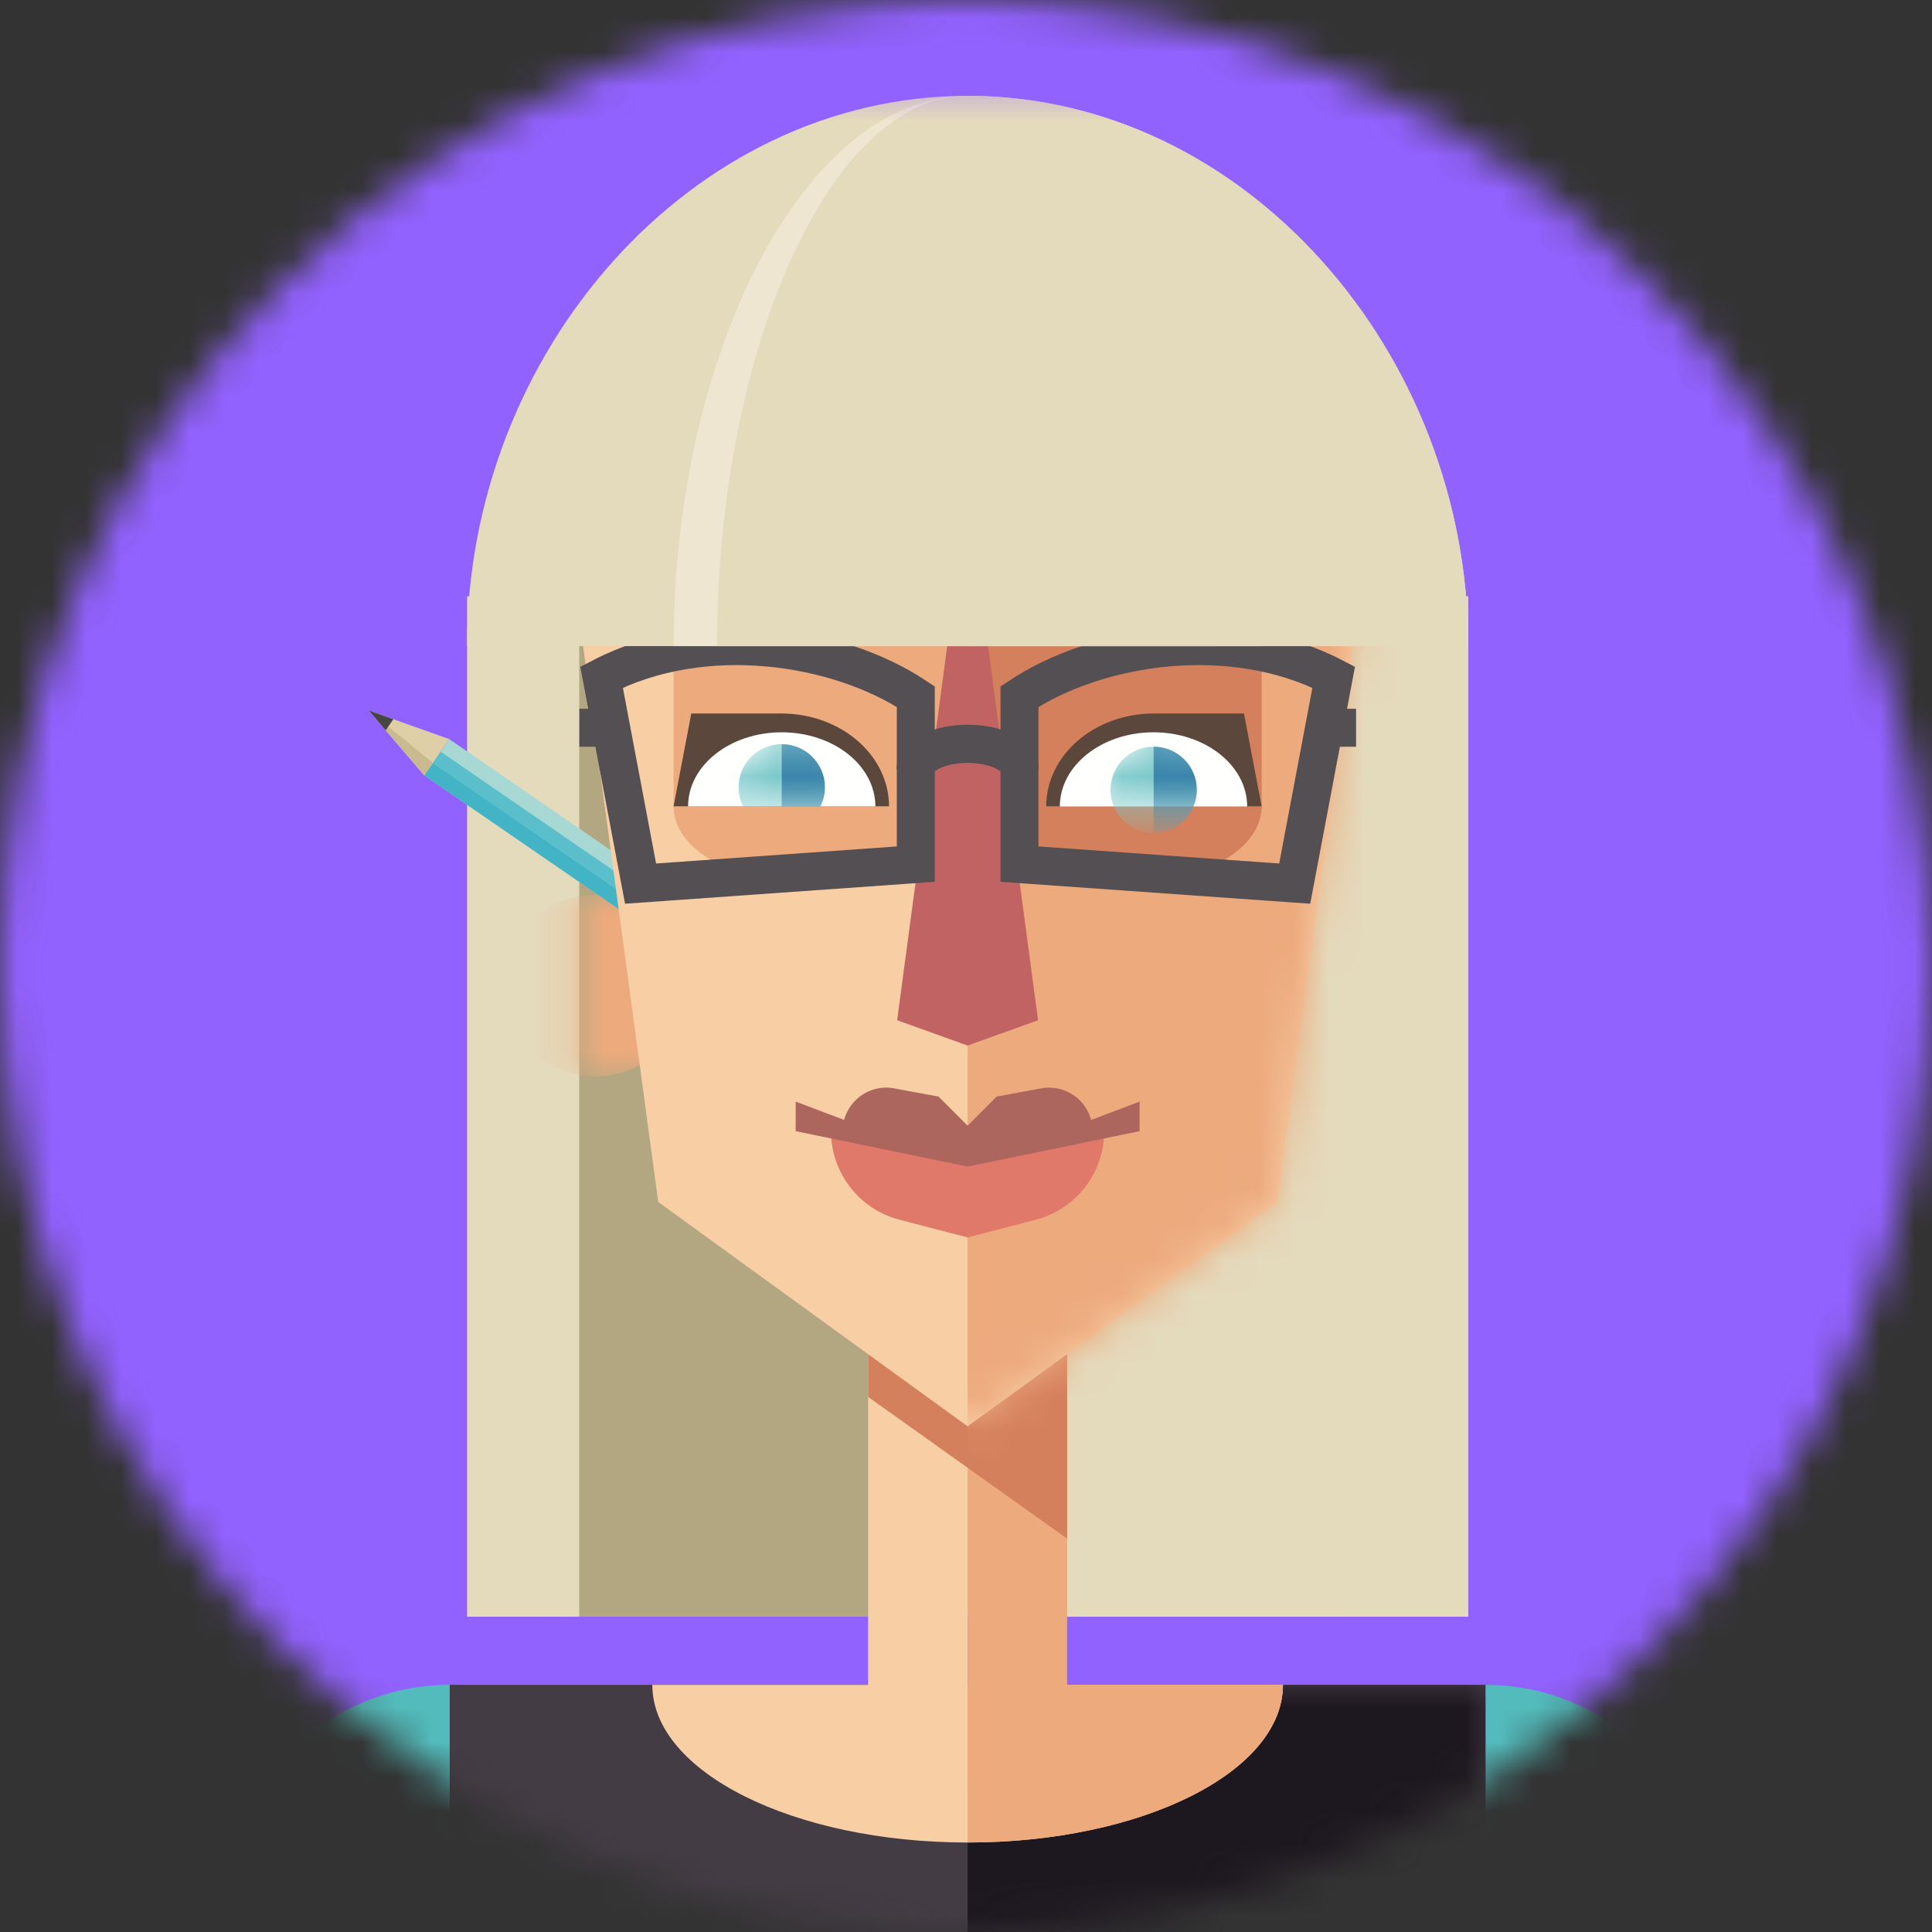 <svg width="56" height="56" viewBox="0 0 56 56" fill="none" xmlns="http://www.w3.org/2000/svg">
<rect x="0" y="0" width="56" height="56" fill="#333333" stroke="none"/>
<mask id="mask0" mask-type="alpha" maskUnits="userSpaceOnUse" x="0" y="0" width="56" height="56">
<circle cx="28" cy="28" r="28" fill="#C4C4C4"/>
</mask>
<g mask="url(#mask0)">
<rect x="-7" y="-5.444" width="70" height="66.889" fill="#9262FF"/>
<g style="mix-blend-mode:luminosity">
<mask id="mask1" mask-type="alpha" maskUnits="userSpaceOnUse" x="-2" y="2" width="60" height="248">
<path d="M-1.758 249.952H57.853V2.333H-1.758V249.952Z" fill="white"/>
</mask>
<g mask="url(#mask1)">
<path fill-rule="evenodd" clip-rule="evenodd" d="M13.539 46.861H42.557V17.286H13.539V46.861Z" fill="#E4DABC"/>
<path fill-rule="evenodd" clip-rule="evenodd" d="M16.789 46.861H39.306V17.286H16.789V46.861Z" fill="#B3A782"/>
<mask id="mask2" mask-type="alpha" maskUnits="userSpaceOnUse" x="16" y="25" width="4" height="7">
<path d="M16.789 25.938H19.884V31.2H16.789V25.938Z" fill="white"/>
</mask>
<g mask="url(#mask2)">
<path fill-rule="evenodd" clip-rule="evenodd" d="M19.884 28.569C19.884 30.022 18.707 31.2 17.253 31.2C15.801 31.2 14.623 30.022 14.623 28.569C14.623 27.116 15.801 25.938 17.253 25.938C18.707 25.938 19.884 27.116 19.884 28.569Z" fill="#ECAA7D"/>
</g>
<mask id="mask3" mask-type="alpha" maskUnits="userSpaceOnUse" x="35" y="25" width="5" height="7">
<path d="M35.755 25.938H39.306V31.2H35.755V25.938Z" fill="white"/>
</mask>
<g mask="url(#mask3)">
<path fill-rule="evenodd" clip-rule="evenodd" d="M41.017 28.569C41.017 30.022 39.839 31.2 38.386 31.2C36.933 31.2 35.755 30.022 35.755 28.569C35.755 27.116 36.933 25.938 38.386 25.938C39.839 25.938 41.017 27.116 41.017 28.569Z" fill="#ECAA7D"/>
</g>
<mask id="mask4" mask-type="alpha" maskUnits="userSpaceOnUse" x="35" y="25" width="5" height="7">
<path d="M35.755 25.938H39.306V31.2H35.755V25.938Z" fill="white"/>
</mask>
<g mask="url(#mask4)">
<path fill-rule="evenodd" clip-rule="evenodd" d="M41.017 28.569C41.017 30.022 39.839 31.2 38.386 31.2C36.933 31.2 35.755 30.022 35.755 28.569C35.755 27.116 36.933 25.938 38.386 25.938C39.839 25.938 41.017 27.116 41.017 28.569Z" fill="#ECAA7D"/>
</g>
<path fill-rule="evenodd" clip-rule="evenodd" d="M28.047 46.861H42.557V17.286H28.047V46.861Z" fill="#E4DABC"/>
<path fill-rule="evenodd" clip-rule="evenodd" d="M43.062 175.586L28.046 170.453L13.033 175.586V48.837H43.062V175.586Z" fill="#443C45"/>
<mask id="mask5" mask-type="alpha" maskUnits="userSpaceOnUse" x="13" y="48" width="31" height="128">
<path d="M43.062 48.837V175.586L28.046 170.452L13.033 175.586V48.837H43.062Z" fill="white"/>
</mask>
<g mask="url(#mask5)">
<path fill-rule="evenodd" clip-rule="evenodd" d="M46.73 177.768L28.047 172.634V48.837H46.73V177.768Z" fill="#1D171F"/>
</g>
<path fill-rule="evenodd" clip-rule="evenodd" d="M37.187 48.837C37.187 51.36 33.095 53.406 28.047 53.406C23 53.406 18.908 51.36 18.908 48.837" fill="#F8CEA5"/>
<path fill-rule="evenodd" clip-rule="evenodd" d="M37.187 48.837C37.187 51.36 33.095 53.406 28.047 53.406V48.837H37.187Z" fill="#ECAA7D"/>
<path fill-rule="evenodd" clip-rule="evenodd" d="M6.584 64.961H13.033V48.837C9.472 48.837 6.584 51.724 6.584 55.285V64.961Z" fill="#53BBBB"/>
<path fill-rule="evenodd" clip-rule="evenodd" d="M49.511 64.961H43.062V48.837C46.623 48.837 49.511 51.724 49.511 55.285V64.961Z" fill="#53BBBB"/>
<path fill-rule="evenodd" clip-rule="evenodd" d="M25.163 51.72H28.047V35.91H25.163V51.72Z" fill="#F8CEA5"/>
<path fill-rule="evenodd" clip-rule="evenodd" d="M28.048 51.72H30.931V35.91H28.048V51.72Z" fill="#ECAA7D"/>
<path fill-rule="evenodd" clip-rule="evenodd" d="M30.931 44.598L25.164 40.491V39.08H30.931V44.598Z" fill="#D4805C"/>
<path fill-rule="evenodd" clip-rule="evenodd" d="M23.508 30.184L12.296 22.474L13.02 21.423L24.231 29.133L23.508 30.184Z" fill="#A7D8D3"/>
<path fill-rule="evenodd" clip-rule="evenodd" d="M23.758 29.821L12.546 22.111L12.77 21.786L23.981 29.496L23.758 29.821Z" fill="#5ABFCB"/>
<path fill-rule="evenodd" clip-rule="evenodd" d="M23.508 30.184L12.296 22.474L12.546 22.111L23.758 29.821L23.508 30.184Z" fill="#43B4C6"/>
<path fill-rule="evenodd" clip-rule="evenodd" d="M23.784 30.374L23.508 30.184L24.231 29.133L24.508 29.323L23.784 30.374Z" fill="#797A76"/>
<path fill-rule="evenodd" clip-rule="evenodd" d="M24.07 30.571L23.784 30.375L24.508 29.323L24.794 29.52C24.998 29.66 25.05 29.94 24.909 30.145L24.696 30.455C24.555 30.66 24.275 30.712 24.07 30.571Z" fill="#DE8582"/>
<path fill-rule="evenodd" clip-rule="evenodd" d="M13.02 21.423L10.687 20.593L12.296 22.474L13.02 21.423Z" fill="#DECFA6"/>
<path fill-rule="evenodd" clip-rule="evenodd" d="M12.546 22.111L12.296 22.474L10.686 20.593L12.546 22.111Z" fill="#CBBA90"/>
<path fill-rule="evenodd" clip-rule="evenodd" d="M11.179 21.169L11.401 20.847L10.687 20.593L11.179 21.169Z" fill="#464744"/>
<path fill-rule="evenodd" clip-rule="evenodd" d="M39.582 15.847C39.582 2.272 16.513 2.272 16.513 15.847L19.079 34.84L28.047 41.343L37.016 34.84L39.582 15.847Z" fill="#F8CEA5"/>
<mask id="mask6" mask-type="alpha" maskUnits="userSpaceOnUse" x="16" y="5" width="24" height="37">
<path d="M16.513 15.847C16.513 2.272 39.582 2.272 39.582 15.847L37.016 34.841L28.047 41.343L19.079 34.841L16.513 15.847Z" fill="white"/>
</mask>
<g mask="url(#mask6)">
<path fill-rule="evenodd" clip-rule="evenodd" d="M28.046 44.872H45.404V2.333H28.046V44.872Z" fill="#ECAA7D"/>
</g>
<path fill-rule="evenodd" clip-rule="evenodd" d="M30.018 35.356L28.047 35.867L26.075 35.356C24.905 35.052 24.087 33.996 24.087 32.787L28.047 33.301L32.006 32.787C32.006 33.996 31.189 35.053 30.018 35.356Z" fill="#E1796A"/>
<path fill-rule="evenodd" clip-rule="evenodd" d="M19.523 18.456H28.047V17.259H20.721C20.059 17.259 19.523 17.795 19.523 18.456Z" fill="#915235"/>
<path fill-rule="evenodd" clip-rule="evenodd" d="M36.572 18.456H28.048V17.259H35.374C36.036 17.259 36.572 17.795 36.572 18.456Z" fill="#915235"/>
<path fill-rule="evenodd" clip-rule="evenodd" d="M28.047 23.376H36.57V18.456H28.047V23.376Z" fill="#D4805C"/>
<path fill-rule="evenodd" clip-rule="evenodd" d="M19.523 23.376H28.046V18.456H19.523V23.376Z" fill="#ECAA7D"/>
<path fill-rule="evenodd" clip-rule="evenodd" d="M26.602 23.376C26.602 21.462 25.018 19.911 23.063 19.911C21.108 19.911 19.523 21.462 19.523 23.376" fill="#ECAA7D"/>
<path fill-rule="evenodd" clip-rule="evenodd" d="M36.57 23.376C36.57 21.462 34.986 19.911 33.031 19.911C31.076 19.911 29.491 21.462 29.491 23.376" fill="#D4805C"/>
<path fill-rule="evenodd" clip-rule="evenodd" d="M19.523 23.376L20.037 20.681H22.646C24.371 20.681 25.769 21.887 25.769 23.376" fill="#5C473D"/>
<path fill-rule="evenodd" clip-rule="evenodd" d="M25.373 23.376C25.373 22.188 24.158 21.226 22.658 21.226C21.159 21.226 19.944 22.188 19.944 23.376" fill="#FFFFFE"/>
<mask id="mask7" mask-type="alpha" maskUnits="userSpaceOnUse" x="19" y="21" width="7" height="3">
<path d="M22.658 21.226C24.158 21.226 25.373 22.189 25.373 23.376H19.944" fill="white"/>
</mask>
<g mask="url(#mask7)">
<path fill-rule="evenodd" clip-rule="evenodd" d="M23.909 22.82C23.909 23.511 23.349 24.071 22.658 24.071C21.968 24.071 21.408 23.511 21.408 22.82C21.408 22.129 21.968 21.569 22.658 21.569C23.349 21.569 23.909 22.129 23.909 22.82Z" fill="#7BC8CA"/>
</g>
<mask id="mask8" mask-type="alpha" maskUnits="userSpaceOnUse" x="19" y="21" width="7" height="3">
<path d="M22.658 21.226C24.158 21.226 25.373 22.189 25.373 23.376H19.944" fill="white"/>
</mask>
<g mask="url(#mask8)">
<path fill-rule="evenodd" clip-rule="evenodd" d="M22.659 21.569C23.349 21.569 23.91 22.129 23.91 22.82C23.91 23.511 23.349 24.071 22.659 24.071" fill="#3C85AB"/>
</g>
<path fill-rule="evenodd" clip-rule="evenodd" d="M30.325 23.376C30.325 21.887 31.723 20.681 33.447 20.681H36.057L36.57 23.376" fill="#5C473D"/>
<path fill-rule="evenodd" clip-rule="evenodd" d="M26.602 23.376C26.602 24.563 25.018 25.525 23.063 25.525C21.108 25.525 19.523 24.563 19.523 23.376" fill="#ECAA7D"/>
<path fill-rule="evenodd" clip-rule="evenodd" d="M36.57 23.376C36.57 24.563 34.986 25.525 33.031 25.525C31.076 25.525 29.491 24.563 29.491 23.376" fill="#D4805C"/>
<path fill-rule="evenodd" clip-rule="evenodd" d="M30.72 23.376C30.72 22.188 31.936 21.226 33.435 21.226C34.934 21.226 36.15 22.188 36.15 23.376" fill="#FFFFFE"/>
<mask id="mask9" mask-type="alpha" maskUnits="userSpaceOnUse" x="30" y="21" width="7" height="3">
<path d="M33.435 21.226C34.934 21.226 36.15 22.189 36.15 23.376H30.72" fill="white"/>
</mask>
<g mask="url(#mask9)">
<path fill-rule="evenodd" clip-rule="evenodd" d="M34.689 22.894C34.689 23.585 34.129 24.145 33.438 24.145C32.748 24.145 32.188 23.585 32.188 22.894C32.188 22.203 32.748 21.643 33.438 21.643C34.129 21.643 34.689 22.203 34.689 22.894Z" fill="#7BC8CA"/>
</g>
<mask id="mask10" mask-type="alpha" maskUnits="userSpaceOnUse" x="30" y="21" width="7" height="3">
<path d="M33.435 21.226C34.934 21.226 36.15 22.189 36.15 23.376H30.72" fill="white"/>
</mask>
<g mask="url(#mask10)">
<path fill-rule="evenodd" clip-rule="evenodd" d="M33.439 21.643C34.13 21.643 34.69 22.203 34.69 22.894C34.69 23.585 34.13 24.145 33.439 24.145" fill="#3C85AB"/>
</g>
<path fill-rule="evenodd" clip-rule="evenodd" d="M28.442 17.259H27.652L26.004 29.572L28.046 30.306L30.089 29.572L28.442 17.259Z" fill="#C16362"/>
<path fill-rule="evenodd" clip-rule="evenodd" d="M26.545 25.047L18.567 25.612L17.437 19.628C20.402 18.084 24.298 18.695 26.545 20.193V25.047Z" stroke="#544F53" stroke-width="1.1"/>
<path fill-rule="evenodd" clip-rule="evenodd" d="M29.55 25.047L37.528 25.612L38.658 19.628C35.693 18.084 31.797 18.695 29.55 20.193V25.047Z" stroke="#544F53" stroke-width="1.1"/>
<path fill-rule="evenodd" clip-rule="evenodd" d="M28.889 31.785L28.046 32.628L27.204 31.785L25.916 31.547C25.141 31.404 24.426 31.999 24.426 32.787L28.047 33.814L31.668 32.787C31.668 31.999 30.953 31.404 30.178 31.547L28.889 31.785Z" fill="#AC665E"/>
<path fill-rule="evenodd" clip-rule="evenodd" d="M28.047 33.814L23.063 32.787V31.931L28.047 33.814Z" fill="#AC665E"/>
<path fill-rule="evenodd" clip-rule="evenodd" d="M28.047 33.814L33.032 32.787V31.931L28.047 33.814Z" fill="#AC665E"/>
<path d="M26.543 22.301C26.543 21.894 27.22 21.56 28.047 21.56C28.874 21.56 29.55 21.894 29.55 22.301" stroke="#544F53" stroke-width="1.108"/>
<path d="M17.714 21.094H16.794" stroke="#544F53" stroke-width="1.1"/>
<path d="M39.306 21.094H38.386" stroke="#544F53" stroke-width="1.1"/>
<path fill-rule="evenodd" clip-rule="evenodd" d="M28.047 2.778C20.033 2.778 13.537 10.203 13.537 18.728H28.047H42.557C42.557 10.203 36.06 2.778 28.047 2.778Z" fill="#E4DABC"/>
<path fill-rule="evenodd" clip-rule="evenodd" d="M28.047 2.778C23.339 2.778 19.523 10.203 19.523 18.728H36.57C36.57 10.203 32.754 2.778 28.047 2.778Z" fill="#EEE6D0"/>
<path fill-rule="evenodd" clip-rule="evenodd" d="M28.047 2.778C24.037 2.778 20.786 10.203 20.786 18.728H35.307C35.307 10.203 32.056 2.778 28.047 2.778Z" fill="#E4DABC"/>
<path fill-rule="evenodd" clip-rule="evenodd" d="M28.047 18.728H42.557C42.557 10.203 36.06 2.778 28.047 2.778" fill="#E4DABC"/>
</g>
</g>
</g>
</svg>
